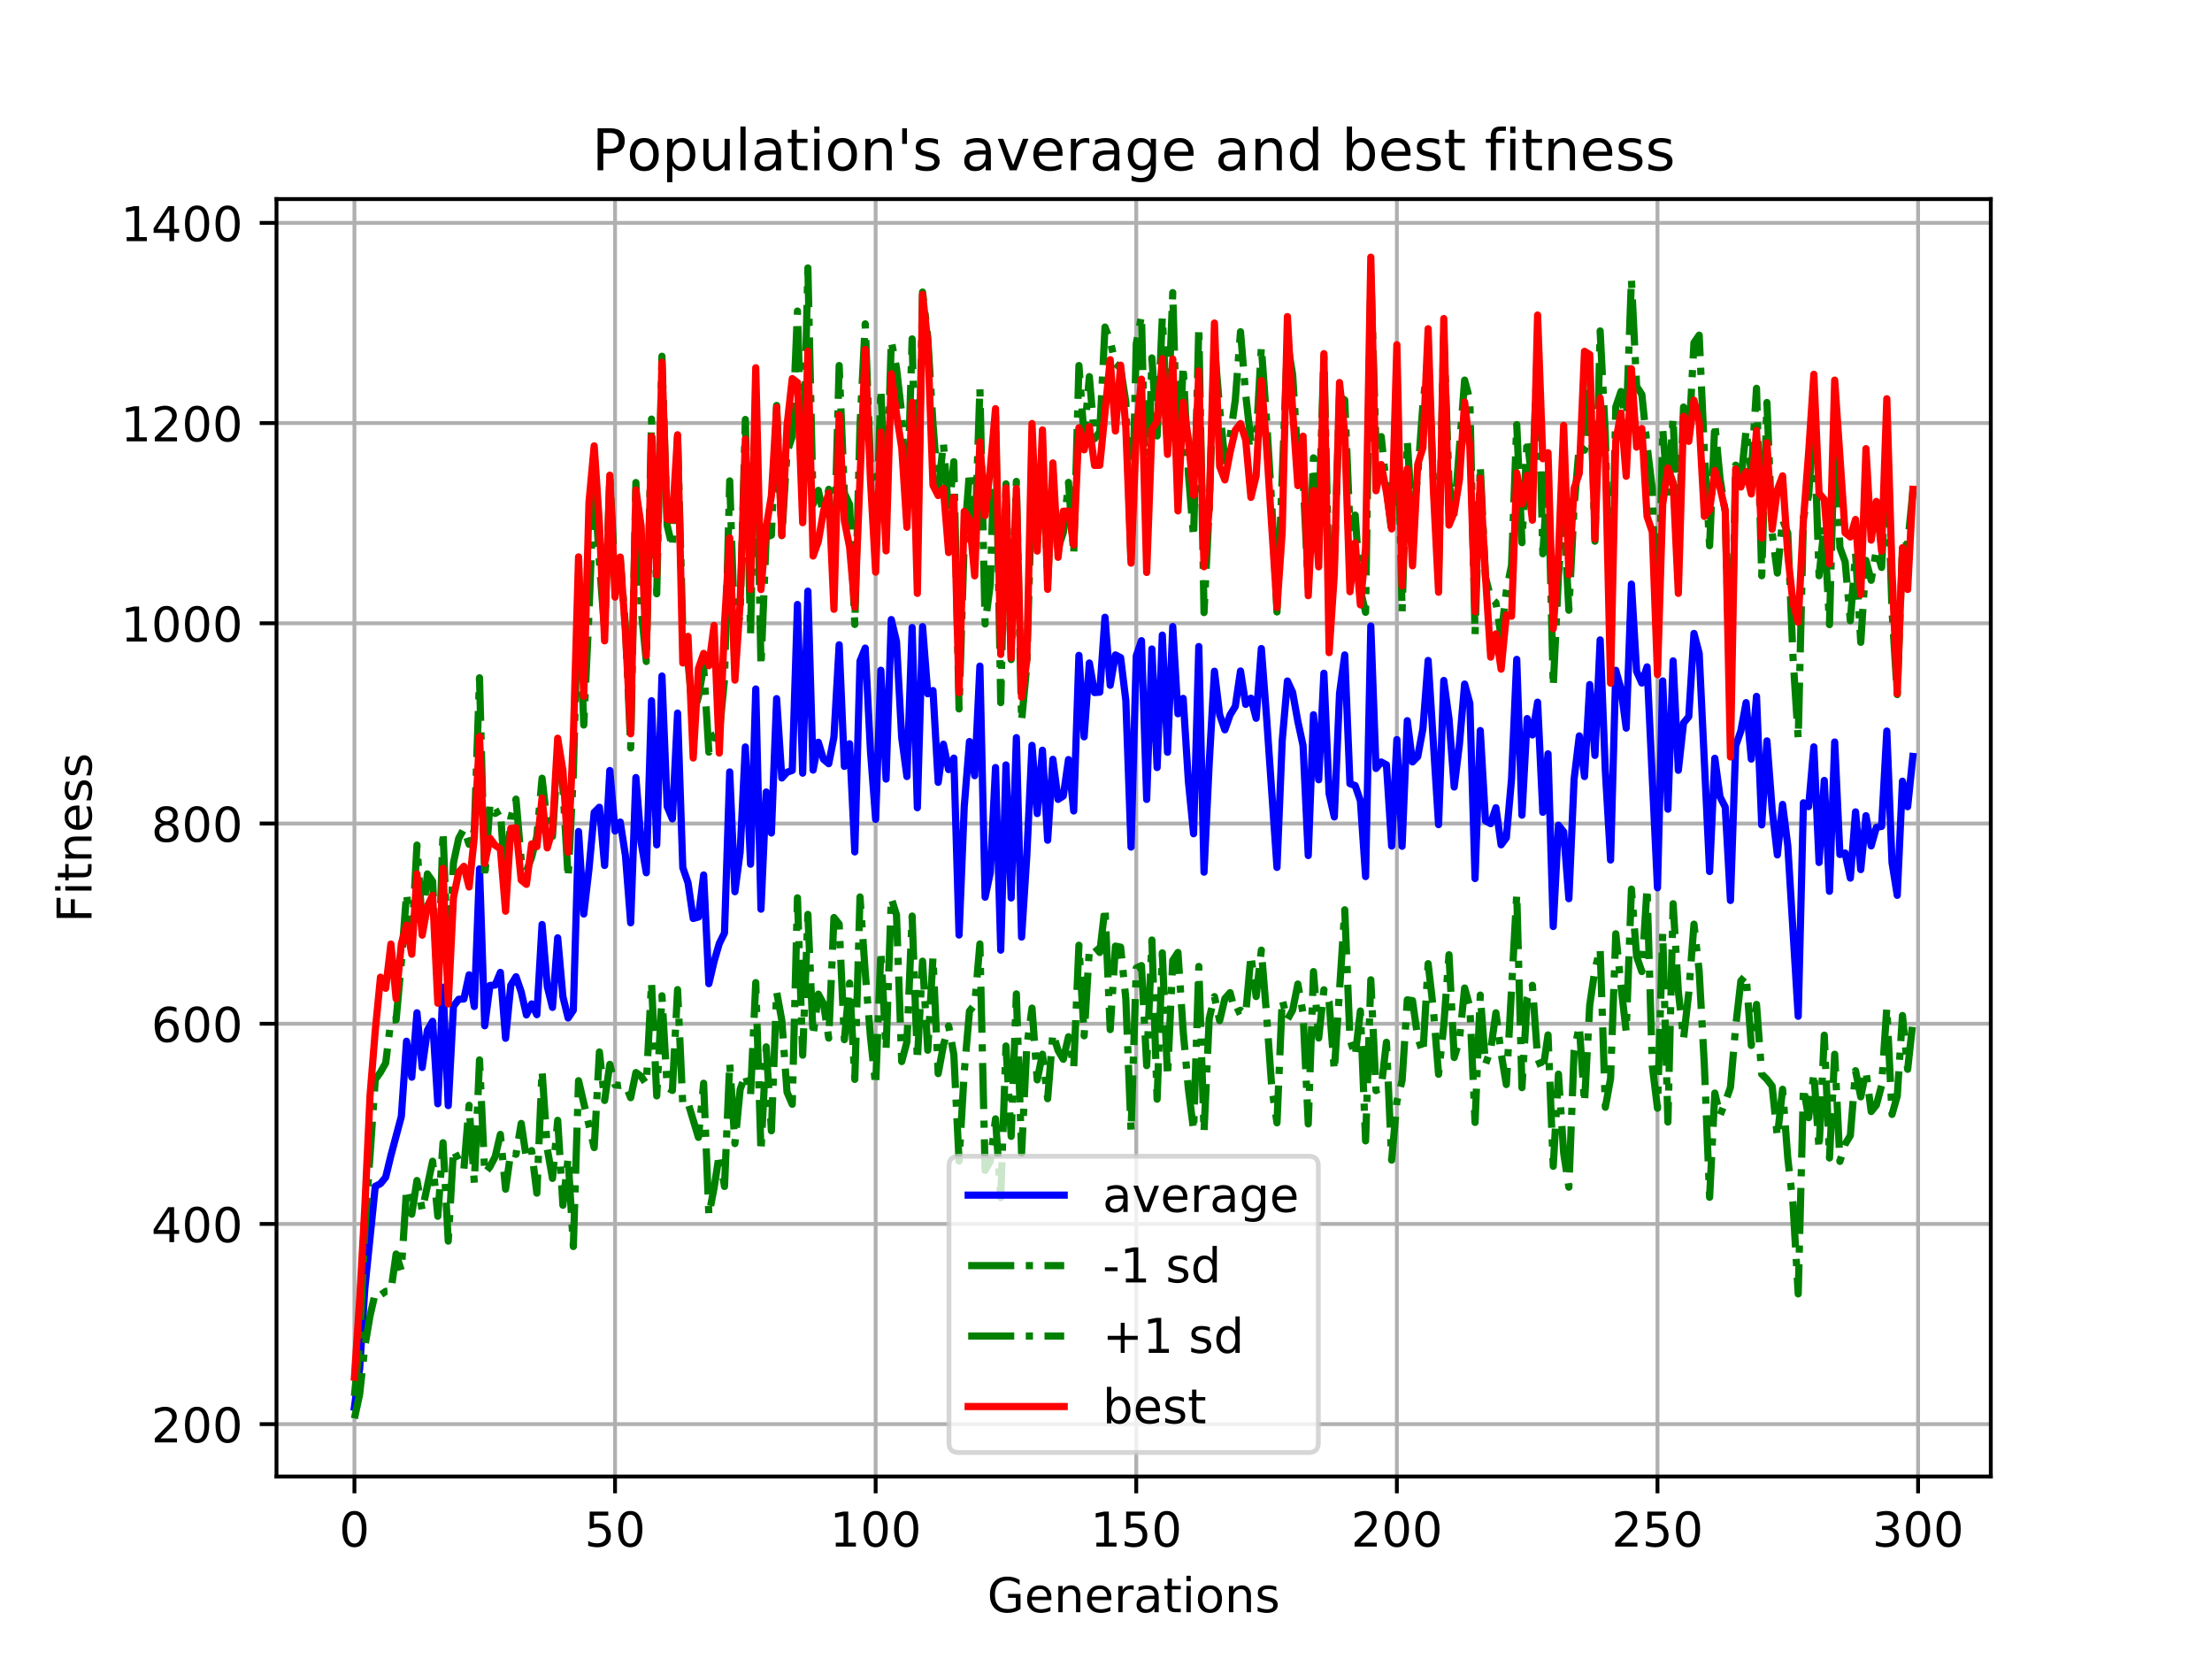 <?xml version="1.0" encoding="utf-8" standalone="no"?>
<!DOCTYPE svg PUBLIC "-//W3C//DTD SVG 1.1//EN"
  "http://www.w3.org/Graphics/SVG/1.1/DTD/svg11.dtd">
<!-- Created with matplotlib (https://matplotlib.org/) -->
<svg height="345.6pt" version="1.1" viewBox="0 0 460.8 345.6" width="460.8pt" xmlns="http://www.w3.org/2000/svg" xmlns:xlink="http://www.w3.org/1999/xlink">
 <defs>
  <style type="text/css">
*{stroke-linecap:butt;stroke-linejoin:round;}
  </style>
 </defs>
 <g id="figure_1">
  <g id="patch_1">
   <path d="M 0 345.6 
L 460.8 345.6 
L 460.8 0 
L 0 0 
z
" style="fill:#ffffff;"/>
  </g>
  <g id="axes_1">
   <g id="patch_2">
    <path d="M 57.6 307.584 
L 414.72 307.584 
L 414.72 41.472 
L 57.6 41.472 
z
" style="fill:#ffffff;"/>
   </g>
   <g id="matplotlib.axis_1">
    <g id="xtick_1">
     <g id="line2d_1">
      <path clip-path="url(#p3cf89525f3)" d="M 73.833 307.584 
L 73.833 41.472 
" style="fill:none;stroke:#b0b0b0;stroke-linecap:square;stroke-width:0.8;"/>
     </g>
     <g id="line2d_2">
      <defs>
       <path d="M 0 0 
L 0 3.5 
" id="meda843ea2b" style="stroke:#000000;stroke-width:0.8;"/>
      </defs>
      <g>
       <use style="stroke:#000000;stroke-width:0.8;" x="73.833" xlink:href="#meda843ea2b" y="307.584"/>
      </g>
     </g>
     <g id="text_1">
      <!-- 0 -->
      <defs>
       <path d="M 31.781 66.406 
Q 24.172 66.406 20.328 58.906 
Q 16.5 51.422 16.5 36.375 
Q 16.5 21.391 20.328 13.891 
Q 24.172 6.391 31.781 6.391 
Q 39.453 6.391 43.281 13.891 
Q 47.125 21.391 47.125 36.375 
Q 47.125 51.422 43.281 58.906 
Q 39.453 66.406 31.781 66.406 
z
M 31.781 74.219 
Q 44.047 74.219 50.516 64.516 
Q 56.984 54.828 56.984 36.375 
Q 56.984 17.969 50.516 8.266 
Q 44.047 -1.422 31.781 -1.422 
Q 19.531 -1.422 13.062 8.266 
Q 6.594 17.969 6.594 36.375 
Q 6.594 54.828 13.062 64.516 
Q 19.531 74.219 31.781 74.219 
z
" id="DejaVuSans-48"/>
      </defs>
      <g transform="translate(70.651 322.182)scale(0.1 -0.1)">
       <use xlink:href="#DejaVuSans-48"/>
      </g>
     </g>
    </g>
    <g id="xtick_2">
     <g id="line2d_3">
      <path clip-path="url(#p3cf89525f3)" d="M 128.123 307.584 
L 128.123 41.472 
" style="fill:none;stroke:#b0b0b0;stroke-linecap:square;stroke-width:0.8;"/>
     </g>
     <g id="line2d_4">
      <g>
       <use style="stroke:#000000;stroke-width:0.8;" x="128.123" xlink:href="#meda843ea2b" y="307.584"/>
      </g>
     </g>
     <g id="text_2">
      <!-- 50 -->
      <defs>
       <path d="M 10.797 72.906 
L 49.516 72.906 
L 49.516 64.594 
L 19.828 64.594 
L 19.828 46.734 
Q 21.969 47.469 24.109 47.828 
Q 26.266 48.188 28.422 48.188 
Q 40.625 48.188 47.75 41.5 
Q 54.891 34.812 54.891 23.391 
Q 54.891 11.625 47.562 5.094 
Q 40.234 -1.422 26.906 -1.422 
Q 22.312 -1.422 17.547 -0.641 
Q 12.797 0.141 7.719 1.703 
L 7.719 11.625 
Q 12.109 9.234 16.797 8.062 
Q 21.484 6.891 26.703 6.891 
Q 35.156 6.891 40.078 11.328 
Q 45.016 15.766 45.016 23.391 
Q 45.016 31 40.078 35.438 
Q 35.156 39.891 26.703 39.891 
Q 22.75 39.891 18.812 39.016 
Q 14.891 38.141 10.797 36.281 
z
" id="DejaVuSans-53"/>
      </defs>
      <g transform="translate(121.76 322.182)scale(0.1 -0.1)">
       <use xlink:href="#DejaVuSans-53"/>
       <use x="63.623" xlink:href="#DejaVuSans-48"/>
      </g>
     </g>
    </g>
    <g id="xtick_3">
     <g id="line2d_5">
      <path clip-path="url(#p3cf89525f3)" d="M 182.413 307.584 
L 182.413 41.472 
" style="fill:none;stroke:#b0b0b0;stroke-linecap:square;stroke-width:0.8;"/>
     </g>
     <g id="line2d_6">
      <g>
       <use style="stroke:#000000;stroke-width:0.8;" x="182.413" xlink:href="#meda843ea2b" y="307.584"/>
      </g>
     </g>
     <g id="text_3">
      <!-- 100 -->
      <defs>
       <path d="M 12.406 8.297 
L 28.516 8.297 
L 28.516 63.922 
L 10.984 60.406 
L 10.984 69.391 
L 28.422 72.906 
L 38.281 72.906 
L 38.281 8.297 
L 54.391 8.297 
L 54.391 0 
L 12.406 0 
z
" id="DejaVuSans-49"/>
      </defs>
      <g transform="translate(172.869 322.182)scale(0.1 -0.1)">
       <use xlink:href="#DejaVuSans-49"/>
       <use x="63.623" xlink:href="#DejaVuSans-48"/>
       <use x="127.246" xlink:href="#DejaVuSans-48"/>
      </g>
     </g>
    </g>
    <g id="xtick_4">
     <g id="line2d_7">
      <path clip-path="url(#p3cf89525f3)" d="M 236.703 307.584 
L 236.703 41.472 
" style="fill:none;stroke:#b0b0b0;stroke-linecap:square;stroke-width:0.8;"/>
     </g>
     <g id="line2d_8">
      <g>
       <use style="stroke:#000000;stroke-width:0.8;" x="236.703" xlink:href="#meda843ea2b" y="307.584"/>
      </g>
     </g>
     <g id="text_4">
      <!-- 150 -->
      <g transform="translate(227.159 322.182)scale(0.1 -0.1)">
       <use xlink:href="#DejaVuSans-49"/>
       <use x="63.623" xlink:href="#DejaVuSans-53"/>
       <use x="127.246" xlink:href="#DejaVuSans-48"/>
      </g>
     </g>
    </g>
    <g id="xtick_5">
     <g id="line2d_9">
      <path clip-path="url(#p3cf89525f3)" d="M 290.993 307.584 
L 290.993 41.472 
" style="fill:none;stroke:#b0b0b0;stroke-linecap:square;stroke-width:0.8;"/>
     </g>
     <g id="line2d_10">
      <g>
       <use style="stroke:#000000;stroke-width:0.8;" x="290.993" xlink:href="#meda843ea2b" y="307.584"/>
      </g>
     </g>
     <g id="text_5">
      <!-- 200 -->
      <defs>
       <path d="M 19.188 8.297 
L 53.609 8.297 
L 53.609 0 
L 7.328 0 
L 7.328 8.297 
Q 12.938 14.109 22.625 23.891 
Q 32.328 33.688 34.812 36.531 
Q 39.547 41.844 41.422 45.531 
Q 43.312 49.219 43.312 52.781 
Q 43.312 58.594 39.234 62.25 
Q 35.156 65.922 28.609 65.922 
Q 23.969 65.922 18.812 64.312 
Q 13.672 62.703 7.812 59.422 
L 7.812 69.391 
Q 13.766 71.781 18.938 73 
Q 24.125 74.219 28.422 74.219 
Q 39.75 74.219 46.484 68.547 
Q 53.219 62.891 53.219 53.422 
Q 53.219 48.922 51.531 44.891 
Q 49.859 40.875 45.406 35.406 
Q 44.188 33.984 37.641 27.219 
Q 31.109 20.453 19.188 8.297 
z
" id="DejaVuSans-50"/>
      </defs>
      <g transform="translate(281.449 322.182)scale(0.1 -0.1)">
       <use xlink:href="#DejaVuSans-50"/>
       <use x="63.623" xlink:href="#DejaVuSans-48"/>
       <use x="127.246" xlink:href="#DejaVuSans-48"/>
      </g>
     </g>
    </g>
    <g id="xtick_6">
     <g id="line2d_11">
      <path clip-path="url(#p3cf89525f3)" d="M 345.283 307.584 
L 345.283 41.472 
" style="fill:none;stroke:#b0b0b0;stroke-linecap:square;stroke-width:0.8;"/>
     </g>
     <g id="line2d_12">
      <g>
       <use style="stroke:#000000;stroke-width:0.8;" x="345.283" xlink:href="#meda843ea2b" y="307.584"/>
      </g>
     </g>
     <g id="text_6">
      <!-- 250 -->
      <g transform="translate(335.739 322.182)scale(0.1 -0.1)">
       <use xlink:href="#DejaVuSans-50"/>
       <use x="63.623" xlink:href="#DejaVuSans-53"/>
       <use x="127.246" xlink:href="#DejaVuSans-48"/>
      </g>
     </g>
    </g>
    <g id="xtick_7">
     <g id="line2d_13">
      <path clip-path="url(#p3cf89525f3)" d="M 399.573 307.584 
L 399.573 41.472 
" style="fill:none;stroke:#b0b0b0;stroke-linecap:square;stroke-width:0.8;"/>
     </g>
     <g id="line2d_14">
      <g>
       <use style="stroke:#000000;stroke-width:0.8;" x="399.573" xlink:href="#meda843ea2b" y="307.584"/>
      </g>
     </g>
     <g id="text_7">
      <!-- 300 -->
      <defs>
       <path d="M 40.578 39.312 
Q 47.656 37.797 51.625 33 
Q 55.609 28.219 55.609 21.188 
Q 55.609 10.406 48.188 4.484 
Q 40.766 -1.422 27.094 -1.422 
Q 22.516 -1.422 17.656 -0.516 
Q 12.797 0.391 7.625 2.203 
L 7.625 11.719 
Q 11.719 9.328 16.594 8.109 
Q 21.484 6.891 26.812 6.891 
Q 36.078 6.891 40.938 10.547 
Q 45.797 14.203 45.797 21.188 
Q 45.797 27.641 41.281 31.266 
Q 36.766 34.906 28.719 34.906 
L 20.219 34.906 
L 20.219 43.016 
L 29.109 43.016 
Q 36.375 43.016 40.234 45.922 
Q 44.094 48.828 44.094 54.297 
Q 44.094 59.906 40.109 62.906 
Q 36.141 65.922 28.719 65.922 
Q 24.656 65.922 20.016 65.031 
Q 15.375 64.156 9.812 62.312 
L 9.812 71.094 
Q 15.438 72.656 20.344 73.438 
Q 25.25 74.219 29.594 74.219 
Q 40.828 74.219 47.359 69.109 
Q 53.906 64.016 53.906 55.328 
Q 53.906 49.266 50.438 45.094 
Q 46.969 40.922 40.578 39.312 
z
" id="DejaVuSans-51"/>
      </defs>
      <g transform="translate(390.029 322.182)scale(0.1 -0.1)">
       <use xlink:href="#DejaVuSans-51"/>
       <use x="63.623" xlink:href="#DejaVuSans-48"/>
       <use x="127.246" xlink:href="#DejaVuSans-48"/>
      </g>
     </g>
    </g>
    <g id="text_8">
     <!-- Generations -->
     <defs>
      <path d="M 59.516 10.406 
L 59.516 29.984 
L 43.406 29.984 
L 43.406 38.094 
L 69.281 38.094 
L 69.281 6.781 
Q 63.578 2.734 56.688 0.656 
Q 49.812 -1.422 42 -1.422 
Q 24.906 -1.422 15.25 8.562 
Q 5.609 18.562 5.609 36.375 
Q 5.609 54.25 15.25 64.234 
Q 24.906 74.219 42 74.219 
Q 49.125 74.219 55.547 72.453 
Q 61.969 70.703 67.391 67.281 
L 67.391 56.781 
Q 61.922 61.422 55.766 63.766 
Q 49.609 66.109 42.828 66.109 
Q 29.438 66.109 22.719 58.641 
Q 16.016 51.172 16.016 36.375 
Q 16.016 21.625 22.719 14.156 
Q 29.438 6.688 42.828 6.688 
Q 48.047 6.688 52.141 7.594 
Q 56.25 8.5 59.516 10.406 
z
" id="DejaVuSans-71"/>
      <path d="M 56.203 29.594 
L 56.203 25.203 
L 14.891 25.203 
Q 15.484 15.922 20.484 11.062 
Q 25.484 6.203 34.422 6.203 
Q 39.594 6.203 44.453 7.469 
Q 49.312 8.734 54.109 11.281 
L 54.109 2.781 
Q 49.266 0.734 44.188 -0.344 
Q 39.109 -1.422 33.891 -1.422 
Q 20.797 -1.422 13.156 6.188 
Q 5.516 13.812 5.516 26.812 
Q 5.516 40.234 12.766 48.109 
Q 20.016 56 32.328 56 
Q 43.359 56 49.781 48.891 
Q 56.203 41.797 56.203 29.594 
z
M 47.219 32.234 
Q 47.125 39.594 43.094 43.984 
Q 39.062 48.391 32.422 48.391 
Q 24.906 48.391 20.391 44.141 
Q 15.875 39.891 15.188 32.172 
z
" id="DejaVuSans-101"/>
      <path d="M 54.891 33.016 
L 54.891 0 
L 45.906 0 
L 45.906 32.719 
Q 45.906 40.484 42.875 44.328 
Q 39.844 48.188 33.797 48.188 
Q 26.516 48.188 22.312 43.547 
Q 18.109 38.922 18.109 30.906 
L 18.109 0 
L 9.078 0 
L 9.078 54.688 
L 18.109 54.688 
L 18.109 46.188 
Q 21.344 51.125 25.703 53.562 
Q 30.078 56 35.797 56 
Q 45.219 56 50.047 50.172 
Q 54.891 44.344 54.891 33.016 
z
" id="DejaVuSans-110"/>
      <path d="M 41.109 46.297 
Q 39.594 47.172 37.812 47.578 
Q 36.031 48 33.891 48 
Q 26.266 48 22.188 43.047 
Q 18.109 38.094 18.109 28.812 
L 18.109 0 
L 9.078 0 
L 9.078 54.688 
L 18.109 54.688 
L 18.109 46.188 
Q 20.953 51.172 25.484 53.578 
Q 30.031 56 36.531 56 
Q 37.453 56 38.578 55.875 
Q 39.703 55.766 41.062 55.516 
z
" id="DejaVuSans-114"/>
      <path d="M 34.281 27.484 
Q 23.391 27.484 19.188 25 
Q 14.984 22.516 14.984 16.5 
Q 14.984 11.719 18.141 8.906 
Q 21.297 6.109 26.703 6.109 
Q 34.188 6.109 38.703 11.406 
Q 43.219 16.703 43.219 25.484 
L 43.219 27.484 
z
M 52.203 31.203 
L 52.203 0 
L 43.219 0 
L 43.219 8.297 
Q 40.141 3.328 35.547 0.953 
Q 30.953 -1.422 24.312 -1.422 
Q 15.922 -1.422 10.953 3.297 
Q 6 8.016 6 15.922 
Q 6 25.141 12.172 29.828 
Q 18.359 34.516 30.609 34.516 
L 43.219 34.516 
L 43.219 35.406 
Q 43.219 41.609 39.141 45 
Q 35.062 48.391 27.688 48.391 
Q 23 48.391 18.547 47.266 
Q 14.109 46.141 10.016 43.891 
L 10.016 52.203 
Q 14.938 54.109 19.578 55.047 
Q 24.219 56 28.609 56 
Q 40.484 56 46.344 49.844 
Q 52.203 43.703 52.203 31.203 
z
" id="DejaVuSans-97"/>
      <path d="M 18.312 70.219 
L 18.312 54.688 
L 36.812 54.688 
L 36.812 47.703 
L 18.312 47.703 
L 18.312 18.016 
Q 18.312 11.328 20.141 9.422 
Q 21.969 7.516 27.594 7.516 
L 36.812 7.516 
L 36.812 0 
L 27.594 0 
Q 17.188 0 13.234 3.875 
Q 9.281 7.766 9.281 18.016 
L 9.281 47.703 
L 2.688 47.703 
L 2.688 54.688 
L 9.281 54.688 
L 9.281 70.219 
z
" id="DejaVuSans-116"/>
      <path d="M 9.422 54.688 
L 18.406 54.688 
L 18.406 0 
L 9.422 0 
z
M 9.422 75.984 
L 18.406 75.984 
L 18.406 64.594 
L 9.422 64.594 
z
" id="DejaVuSans-105"/>
      <path d="M 30.609 48.391 
Q 23.391 48.391 19.188 42.75 
Q 14.984 37.109 14.984 27.297 
Q 14.984 17.484 19.156 11.844 
Q 23.344 6.203 30.609 6.203 
Q 37.797 6.203 41.984 11.859 
Q 46.188 17.531 46.188 27.297 
Q 46.188 37.016 41.984 42.703 
Q 37.797 48.391 30.609 48.391 
z
M 30.609 56 
Q 42.328 56 49.016 48.375 
Q 55.719 40.766 55.719 27.297 
Q 55.719 13.875 49.016 6.219 
Q 42.328 -1.422 30.609 -1.422 
Q 18.844 -1.422 12.172 6.219 
Q 5.516 13.875 5.516 27.297 
Q 5.516 40.766 12.172 48.375 
Q 18.844 56 30.609 56 
z
" id="DejaVuSans-111"/>
      <path d="M 44.281 53.078 
L 44.281 44.578 
Q 40.484 46.531 36.375 47.5 
Q 32.281 48.484 27.875 48.484 
Q 21.188 48.484 17.844 46.438 
Q 14.5 44.391 14.5 40.281 
Q 14.5 37.156 16.891 35.375 
Q 19.281 33.594 26.516 31.984 
L 29.594 31.297 
Q 39.156 29.25 43.188 25.516 
Q 47.219 21.781 47.219 15.094 
Q 47.219 7.469 41.188 3.016 
Q 35.156 -1.422 24.609 -1.422 
Q 20.219 -1.422 15.453 -0.562 
Q 10.688 0.297 5.422 2 
L 5.422 11.281 
Q 10.406 8.688 15.234 7.391 
Q 20.062 6.109 24.812 6.109 
Q 31.156 6.109 34.562 8.281 
Q 37.984 10.453 37.984 14.406 
Q 37.984 18.062 35.516 20.016 
Q 33.062 21.969 24.703 23.781 
L 21.578 24.516 
Q 13.234 26.266 9.516 29.906 
Q 5.812 33.547 5.812 39.891 
Q 5.812 47.609 11.281 51.797 
Q 16.75 56 26.812 56 
Q 31.781 56 36.172 55.266 
Q 40.578 54.547 44.281 53.078 
z
" id="DejaVuSans-115"/>
     </defs>
     <g transform="translate(205.662 335.861)scale(0.1 -0.1)">
      <use xlink:href="#DejaVuSans-71"/>
      <use x="77.49" xlink:href="#DejaVuSans-101"/>
      <use x="139.014" xlink:href="#DejaVuSans-110"/>
      <use x="202.393" xlink:href="#DejaVuSans-101"/>
      <use x="263.916" xlink:href="#DejaVuSans-114"/>
      <use x="305.029" xlink:href="#DejaVuSans-97"/>
      <use x="366.309" xlink:href="#DejaVuSans-116"/>
      <use x="405.518" xlink:href="#DejaVuSans-105"/>
      <use x="433.301" xlink:href="#DejaVuSans-111"/>
      <use x="494.482" xlink:href="#DejaVuSans-110"/>
      <use x="557.861" xlink:href="#DejaVuSans-115"/>
     </g>
    </g>
   </g>
   <g id="matplotlib.axis_2">
    <g id="ytick_1">
     <g id="line2d_15">
      <path clip-path="url(#p3cf89525f3)" d="M 57.6 296.675 
L 414.72 296.675 
" style="fill:none;stroke:#b0b0b0;stroke-linecap:square;stroke-width:0.8;"/>
     </g>
     <g id="line2d_16">
      <defs>
       <path d="M 0 0 
L -3.5 0 
" id="m674807b399" style="stroke:#000000;stroke-width:0.8;"/>
      </defs>
      <g>
       <use style="stroke:#000000;stroke-width:0.8;" x="57.6" xlink:href="#m674807b399" y="296.675"/>
      </g>
     </g>
     <g id="text_9">
      <!-- 200 -->
      <g transform="translate(31.512 300.474)scale(0.1 -0.1)">
       <use xlink:href="#DejaVuSans-50"/>
       <use x="63.623" xlink:href="#DejaVuSans-48"/>
       <use x="127.246" xlink:href="#DejaVuSans-48"/>
      </g>
     </g>
    </g>
    <g id="ytick_2">
     <g id="line2d_17">
      <path clip-path="url(#p3cf89525f3)" d="M 57.6 254.967 
L 414.72 254.967 
" style="fill:none;stroke:#b0b0b0;stroke-linecap:square;stroke-width:0.8;"/>
     </g>
     <g id="line2d_18">
      <g>
       <use style="stroke:#000000;stroke-width:0.8;" x="57.6" xlink:href="#m674807b399" y="254.967"/>
      </g>
     </g>
     <g id="text_10">
      <!-- 400 -->
      <defs>
       <path d="M 37.797 64.312 
L 12.891 25.391 
L 37.797 25.391 
z
M 35.203 72.906 
L 47.609 72.906 
L 47.609 25.391 
L 58.016 25.391 
L 58.016 17.188 
L 47.609 17.188 
L 47.609 0 
L 37.797 0 
L 37.797 17.188 
L 4.891 17.188 
L 4.891 26.703 
z
" id="DejaVuSans-52"/>
      </defs>
      <g transform="translate(31.512 258.766)scale(0.1 -0.1)">
       <use xlink:href="#DejaVuSans-52"/>
       <use x="63.623" xlink:href="#DejaVuSans-48"/>
       <use x="127.246" xlink:href="#DejaVuSans-48"/>
      </g>
     </g>
    </g>
    <g id="ytick_3">
     <g id="line2d_19">
      <path clip-path="url(#p3cf89525f3)" d="M 57.6 213.26 
L 414.72 213.26 
" style="fill:none;stroke:#b0b0b0;stroke-linecap:square;stroke-width:0.8;"/>
     </g>
     <g id="line2d_20">
      <g>
       <use style="stroke:#000000;stroke-width:0.8;" x="57.6" xlink:href="#m674807b399" y="213.26"/>
      </g>
     </g>
     <g id="text_11">
      <!-- 600 -->
      <defs>
       <path d="M 33.016 40.375 
Q 26.375 40.375 22.484 35.828 
Q 18.609 31.297 18.609 23.391 
Q 18.609 15.531 22.484 10.953 
Q 26.375 6.391 33.016 6.391 
Q 39.656 6.391 43.531 10.953 
Q 47.406 15.531 47.406 23.391 
Q 47.406 31.297 43.531 35.828 
Q 39.656 40.375 33.016 40.375 
z
M 52.594 71.297 
L 52.594 62.312 
Q 48.875 64.062 45.094 64.984 
Q 41.312 65.922 37.594 65.922 
Q 27.828 65.922 22.672 59.328 
Q 17.531 52.734 16.797 39.406 
Q 19.672 43.656 24.016 45.922 
Q 28.375 48.188 33.594 48.188 
Q 44.578 48.188 50.953 41.516 
Q 57.328 34.859 57.328 23.391 
Q 57.328 12.156 50.688 5.359 
Q 44.047 -1.422 33.016 -1.422 
Q 20.359 -1.422 13.672 8.266 
Q 6.984 17.969 6.984 36.375 
Q 6.984 53.656 15.188 63.938 
Q 23.391 74.219 37.203 74.219 
Q 40.922 74.219 44.703 73.484 
Q 48.484 72.75 52.594 71.297 
z
" id="DejaVuSans-54"/>
      </defs>
      <g transform="translate(31.512 217.059)scale(0.1 -0.1)">
       <use xlink:href="#DejaVuSans-54"/>
       <use x="63.623" xlink:href="#DejaVuSans-48"/>
       <use x="127.246" xlink:href="#DejaVuSans-48"/>
      </g>
     </g>
    </g>
    <g id="ytick_4">
     <g id="line2d_21">
      <path clip-path="url(#p3cf89525f3)" d="M 57.6 171.552 
L 414.72 171.552 
" style="fill:none;stroke:#b0b0b0;stroke-linecap:square;stroke-width:0.8;"/>
     </g>
     <g id="line2d_22">
      <g>
       <use style="stroke:#000000;stroke-width:0.8;" x="57.6" xlink:href="#m674807b399" y="171.552"/>
      </g>
     </g>
     <g id="text_12">
      <!-- 800 -->
      <defs>
       <path d="M 31.781 34.625 
Q 24.75 34.625 20.719 30.859 
Q 16.703 27.094 16.703 20.516 
Q 16.703 13.922 20.719 10.156 
Q 24.75 6.391 31.781 6.391 
Q 38.812 6.391 42.859 10.172 
Q 46.922 13.969 46.922 20.516 
Q 46.922 27.094 42.891 30.859 
Q 38.875 34.625 31.781 34.625 
z
M 21.922 38.812 
Q 15.578 40.375 12.031 44.719 
Q 8.5 49.078 8.5 55.328 
Q 8.5 64.062 14.719 69.141 
Q 20.953 74.219 31.781 74.219 
Q 42.672 74.219 48.875 69.141 
Q 55.078 64.062 55.078 55.328 
Q 55.078 49.078 51.531 44.719 
Q 48 40.375 41.703 38.812 
Q 48.828 37.156 52.797 32.312 
Q 56.781 27.484 56.781 20.516 
Q 56.781 9.906 50.312 4.234 
Q 43.844 -1.422 31.781 -1.422 
Q 19.734 -1.422 13.25 4.234 
Q 6.781 9.906 6.781 20.516 
Q 6.781 27.484 10.781 32.312 
Q 14.797 37.156 21.922 38.812 
z
M 18.312 54.391 
Q 18.312 48.734 21.844 45.562 
Q 25.391 42.391 31.781 42.391 
Q 38.141 42.391 41.719 45.562 
Q 45.312 48.734 45.312 54.391 
Q 45.312 60.062 41.719 63.234 
Q 38.141 66.406 31.781 66.406 
Q 25.391 66.406 21.844 63.234 
Q 18.312 60.062 18.312 54.391 
z
" id="DejaVuSans-56"/>
      </defs>
      <g transform="translate(31.512 175.351)scale(0.1 -0.1)">
       <use xlink:href="#DejaVuSans-56"/>
       <use x="63.623" xlink:href="#DejaVuSans-48"/>
       <use x="127.246" xlink:href="#DejaVuSans-48"/>
      </g>
     </g>
    </g>
    <g id="ytick_5">
     <g id="line2d_23">
      <path clip-path="url(#p3cf89525f3)" d="M 57.6 129.845 
L 414.72 129.845 
" style="fill:none;stroke:#b0b0b0;stroke-linecap:square;stroke-width:0.8;"/>
     </g>
     <g id="line2d_24">
      <g>
       <use style="stroke:#000000;stroke-width:0.8;" x="57.6" xlink:href="#m674807b399" y="129.845"/>
      </g>
     </g>
     <g id="text_13">
      <!-- 1000 -->
      <g transform="translate(25.15 133.644)scale(0.1 -0.1)">
       <use xlink:href="#DejaVuSans-49"/>
       <use x="63.623" xlink:href="#DejaVuSans-48"/>
       <use x="127.246" xlink:href="#DejaVuSans-48"/>
       <use x="190.869" xlink:href="#DejaVuSans-48"/>
      </g>
     </g>
    </g>
    <g id="ytick_6">
     <g id="line2d_25">
      <path clip-path="url(#p3cf89525f3)" d="M 57.6 88.137 
L 414.72 88.137 
" style="fill:none;stroke:#b0b0b0;stroke-linecap:square;stroke-width:0.8;"/>
     </g>
     <g id="line2d_26">
      <g>
       <use style="stroke:#000000;stroke-width:0.8;" x="57.6" xlink:href="#m674807b399" y="88.137"/>
      </g>
     </g>
     <g id="text_14">
      <!-- 1200 -->
      <g transform="translate(25.15 91.936)scale(0.1 -0.1)">
       <use xlink:href="#DejaVuSans-49"/>
       <use x="63.623" xlink:href="#DejaVuSans-50"/>
       <use x="127.246" xlink:href="#DejaVuSans-48"/>
       <use x="190.869" xlink:href="#DejaVuSans-48"/>
      </g>
     </g>
    </g>
    <g id="ytick_7">
     <g id="line2d_27">
      <path clip-path="url(#p3cf89525f3)" d="M 57.6 46.43 
L 414.72 46.43 
" style="fill:none;stroke:#b0b0b0;stroke-linecap:square;stroke-width:0.8;"/>
     </g>
     <g id="line2d_28">
      <g>
       <use style="stroke:#000000;stroke-width:0.8;" x="57.6" xlink:href="#m674807b399" y="46.43"/>
      </g>
     </g>
     <g id="text_15">
      <!-- 1400 -->
      <g transform="translate(25.15 50.229)scale(0.1 -0.1)">
       <use xlink:href="#DejaVuSans-49"/>
       <use x="63.623" xlink:href="#DejaVuSans-52"/>
       <use x="127.246" xlink:href="#DejaVuSans-48"/>
       <use x="190.869" xlink:href="#DejaVuSans-48"/>
      </g>
     </g>
    </g>
    <g id="text_16">
     <!-- Fitness -->
     <defs>
      <path d="M 9.812 72.906 
L 51.703 72.906 
L 51.703 64.594 
L 19.672 64.594 
L 19.672 43.109 
L 48.578 43.109 
L 48.578 34.812 
L 19.672 34.812 
L 19.672 0 
L 9.812 0 
z
" id="DejaVuSans-70"/>
     </defs>
     <g transform="translate(19.07 192.202)rotate(-90)scale(0.1 -0.1)">
      <use xlink:href="#DejaVuSans-70"/>
      <use x="57.41" xlink:href="#DejaVuSans-105"/>
      <use x="85.193" xlink:href="#DejaVuSans-116"/>
      <use x="124.402" xlink:href="#DejaVuSans-110"/>
      <use x="187.781" xlink:href="#DejaVuSans-101"/>
      <use x="249.305" xlink:href="#DejaVuSans-115"/>
      <use x="301.404" xlink:href="#DejaVuSans-115"/>
     </g>
    </g>
   </g>
   <g id="line2d_29">
    <path clip-path="url(#p3cf89525f3)" d="M 73.833 293.148 
L 74.919 285.151 
L 76.004 268.382 
L 78.176 247.122 
L 79.262 246.574 
L 80.348 245.228 
L 81.433 240.721 
L 83.605 232.58 
L 84.691 216.907 
L 85.777 224.402 
L 86.862 210.981 
L 87.948 222.375 
L 89.034 214.635 
L 90.12 212.754 
L 91.206 229.94 
L 92.291 205.643 
L 93.377 230.315 
L 94.463 209.625 
L 95.549 208.169 
L 96.635 208.106 
L 97.72 203.07 
L 98.806 209.674 
L 99.892 181.001 
L 100.978 213.689 
L 102.064 205.288 
L 103.149 205.211 
L 104.235 202.568 
L 105.321 216.294 
L 106.407 205.24 
L 107.493 203.467 
L 108.578 206.638 
L 109.664 211.426 
L 110.75 209.133 
L 111.836 211.38 
L 112.922 192.587 
L 114.007 205.484 
L 115.093 209.864 
L 116.179 195.367 
L 117.265 207.636 
L 118.351 212.066 
L 119.436 210.45 
L 120.522 173.218 
L 121.608 190.412 
L 122.694 181.055 
L 123.78 169.243 
L 124.865 168.164 
L 125.951 180.292 
L 127.037 160.512 
L 128.123 173.113 
L 129.209 171.251 
L 130.294 178.251 
L 131.38 192.243 
L 132.466 161.974 
L 133.552 175.486 
L 134.638 181.811 
L 135.723 145.982 
L 136.809 175.999 
L 137.895 140.826 
L 138.981 167.995 
L 140.067 170.593 
L 141.152 148.549 
L 142.238 180.726 
L 143.324 183.883 
L 144.41 191.336 
L 145.496 191.038 
L 146.581 182.27 
L 147.667 204.919 
L 148.753 200.305 
L 149.839 196.551 
L 150.925 194.358 
L 152.01 160.808 
L 153.096 185.761 
L 154.182 177.502 
L 155.268 155.602 
L 156.354 180.029 
L 157.439 143.525 
L 158.525 189.399 
L 159.611 164.985 
L 160.697 173.529 
L 161.783 145.536 
L 162.868 162.075 
L 163.954 160.871 
L 165.04 160.486 
L 166.126 125.92 
L 167.212 161.064 
L 168.297 123.148 
L 169.383 160.429 
L 170.469 154.625 
L 171.555 158.181 
L 172.641 159.095 
L 173.726 153.539 
L 174.812 134.321 
L 175.898 159.652 
L 176.984 154.944 
L 178.07 177.467 
L 179.155 137.72 
L 180.241 135.011 
L 181.327 156.324 
L 182.413 170.697 
L 183.499 139.628 
L 184.584 162.298 
L 185.67 129.071 
L 186.756 133.612 
L 187.842 153.677 
L 188.928 161.762 
L 190.013 130.717 
L 191.099 168.271 
L 192.185 130.536 
L 193.271 144.528 
L 194.357 143.86 
L 195.442 162.982 
L 196.528 155.03 
L 197.614 160.318 
L 198.7 157.928 
L 199.786 194.782 
L 200.871 167.986 
L 201.957 154.475 
L 203.043 161.589 
L 204.129 138.759 
L 205.215 186.898 
L 206.3 181.795 
L 207.386 159.887 
L 208.472 197.933 
L 209.558 159.348 
L 210.644 187.064 
L 211.729 153.666 
L 212.815 195.211 
L 213.901 178.302 
L 214.987 155.27 
L 216.073 169.485 
L 217.158 156.29 
L 218.244 175.033 
L 219.33 158.185 
L 220.416 166.528 
L 221.502 165.812 
L 222.587 158.227 
L 223.673 168.936 
L 224.759 136.526 
L 225.845 153.494 
L 226.931 138.112 
L 228.016 144.276 
L 229.102 144.189 
L 230.188 128.589 
L 231.274 142.756 
L 232.36 136.434 
L 233.445 136.996 
L 234.531 145.915 
L 235.617 176.463 
L 236.703 136.624 
L 237.789 133.466 
L 238.875 166.533 
L 239.96 135.195 
L 241.046 159.899 
L 242.132 132.304 
L 243.218 156.715 
L 244.304 130.524 
L 245.389 148.691 
L 246.475 145.487 
L 247.561 162.727 
L 248.647 173.686 
L 249.733 134.682 
L 250.818 181.688 
L 251.904 158.97 
L 252.99 139.828 
L 254.076 148.889 
L 255.162 152.035 
L 256.247 148.931 
L 257.333 147.161 
L 258.419 139.782 
L 259.505 146.735 
L 260.591 145.452 
L 261.676 149.634 
L 262.762 135.104 
L 263.848 149.405 
L 266.02 180.696 
L 267.105 154.338 
L 268.191 141.863 
L 269.277 144.226 
L 270.363 150.271 
L 271.449 155.311 
L 272.534 178.224 
L 273.62 148.89 
L 274.706 162.44 
L 275.792 140.252 
L 276.878 165.355 
L 277.963 170.191 
L 279.049 144.467 
L 280.135 136.432 
L 281.221 163.256 
L 282.307 163.653 
L 283.392 166.789 
L 284.478 182.609 
L 285.564 130.413 
L 286.65 160.085 
L 287.736 158.738 
L 288.821 159.324 
L 289.907 176.25 
L 290.993 154.066 
L 292.079 176.294 
L 293.165 150.127 
L 294.25 158.726 
L 295.336 157.622 
L 296.422 151.793 
L 297.508 137.587 
L 299.679 171.788 
L 300.765 141.754 
L 301.851 149.705 
L 302.937 163.954 
L 304.023 155.034 
L 305.108 142.503 
L 306.194 146.517 
L 307.28 183.018 
L 308.366 152.187 
L 309.452 170.987 
L 310.537 171.581 
L 311.623 168.265 
L 312.709 175.993 
L 313.795 174.532 
L 314.881 162.28 
L 315.966 137.359 
L 317.052 169.816 
L 318.138 149.69 
L 319.224 153.098 
L 320.31 146.277 
L 321.395 169.215 
L 322.481 157.03 
L 323.567 193.012 
L 324.653 171.9 
L 325.739 173.286 
L 326.824 187.217 
L 327.91 162.34 
L 328.996 153.302 
L 330.082 161.765 
L 331.168 142.605 
L 332.253 157.367 
L 333.339 133.305 
L 334.425 160.669 
L 335.511 179.156 
L 336.597 139.638 
L 337.682 143.523 
L 338.768 151.684 
L 339.854 121.683 
L 340.94 139.874 
L 342.026 142.287 
L 343.111 138.92 
L 345.283 184.938 
L 346.369 141.846 
L 347.455 168.571 
L 348.54 137.673 
L 349.626 160.465 
L 350.712 150.608 
L 351.798 149.291 
L 352.884 131.955 
L 353.969 136.09 
L 356.141 181.55 
L 357.227 157.964 
L 358.313 166.009 
L 359.398 168.122 
L 360.484 187.584 
L 361.57 155.381 
L 362.656 152.243 
L 363.742 146.377 
L 364.827 158.133 
L 365.913 145.063 
L 366.999 171.852 
L 368.085 154.341 
L 369.171 168.66 
L 370.256 178.098 
L 371.342 167.576 
L 372.428 176.162 
L 374.6 211.714 
L 375.685 167.234 
L 376.771 168.031 
L 377.857 155.586 
L 378.943 179.668 
L 380.029 162.58 
L 381.114 185.677 
L 382.2 154.572 
L 383.286 178.005 
L 384.372 177.69 
L 385.458 182.924 
L 386.543 169.132 
L 387.629 181.153 
L 388.715 169.925 
L 389.801 176.22 
L 390.887 172.341 
L 391.972 172.158 
L 393.058 152.29 
L 394.144 179.711 
L 395.23 186.505 
L 396.316 162.736 
L 397.401 168.05 
L 398.487 157.583 
L 398.487 157.583 
" style="fill:none;stroke:#0000ff;stroke-linecap:square;stroke-width:1.5;"/>
   </g>
   <g id="line2d_30">
    <path clip-path="url(#p3cf89525f3)" d="M 73.833 295.488 
L 74.919 290.481 
L 76.004 280.484 
L 77.09 274.086 
L 78.176 269.351 
L 79.262 269.789 
L 80.348 269.015 
L 81.433 268.943 
L 82.519 261.239 
L 83.605 264.693 
L 84.691 247.688 
L 85.777 252.938 
L 86.862 245.921 
L 87.948 252.153 
L 90.12 241.903 
L 91.206 253.374 
L 92.291 238.049 
L 93.377 258.546 
L 94.463 239.503 
L 95.549 241.672 
L 96.635 243.544 
L 97.72 230.253 
L 98.806 246.397 
L 99.892 220.801 
L 100.978 244.449 
L 102.064 243.052 
L 103.149 240.971 
L 104.235 236.314 
L 105.321 247.731 
L 106.407 240.024 
L 107.493 240.466 
L 108.578 234.034 
L 109.664 241.364 
L 110.75 239.685 
L 111.836 248.559 
L 112.922 223.057 
L 114.007 239.313 
L 115.093 245.492 
L 116.179 233.383 
L 117.265 251.077 
L 118.351 241.248 
L 119.436 259.673 
L 120.522 225.128 
L 123.78 239.07 
L 124.865 219.141 
L 125.951 229.245 
L 127.037 221.722 
L 128.123 226 
L 129.209 226.119 
L 130.294 225.965 
L 131.38 228.671 
L 132.466 223.429 
L 133.552 224.216 
L 134.638 225.82 
L 135.723 204.655 
L 136.809 228.296 
L 137.895 207.438 
L 138.981 226.546 
L 140.067 227.164 
L 141.152 206.157 
L 142.238 230.155 
L 143.324 229.726 
L 145.496 236.945 
L 146.581 225.657 
L 147.667 253.145 
L 148.753 247.473 
L 149.839 240.453 
L 150.925 247.159 
L 152.01 221.438 
L 153.096 238.231 
L 154.182 226.979 
L 155.268 223.824 
L 156.354 228.099 
L 157.439 204.693 
L 158.525 239.97 
L 159.611 218.072 
L 160.697 235.568 
L 161.783 206.61 
L 162.868 212.569 
L 163.954 227.526 
L 165.04 230.041 
L 166.126 187.036 
L 167.212 219.813 
L 168.297 190.481 
L 169.383 215.806 
L 170.469 207.095 
L 171.555 209.112 
L 172.641 216.257 
L 173.726 191.142 
L 174.812 192.502 
L 175.898 216.586 
L 176.984 204.795 
L 178.07 224.853 
L 179.155 186.853 
L 180.241 202.551 
L 181.327 215.958 
L 182.413 226.143 
L 183.499 198.122 
L 184.584 218.593 
L 185.67 187.095 
L 186.756 190.587 
L 187.842 221.139 
L 188.928 217.044 
L 190.013 190.833 
L 191.099 220.943 
L 192.185 200.229 
L 193.271 218.787 
L 194.357 199.436 
L 195.442 223.653 
L 196.528 217.776 
L 197.614 213.717 
L 198.7 219.674 
L 199.786 241.879 
L 200.871 223.242 
L 201.957 210.641 
L 203.043 209.311 
L 204.129 196.642 
L 205.215 243.814 
L 206.3 241.878 
L 207.386 233.075 
L 208.472 249.489 
L 209.558 217.9 
L 210.644 236.725 
L 211.729 207.049 
L 212.815 240.202 
L 213.901 217.981 
L 214.987 210.006 
L 216.073 224.959 
L 217.158 219.613 
L 218.244 228.877 
L 219.33 215.304 
L 220.416 218.827 
L 221.502 220.67 
L 222.587 215.966 
L 223.673 222.395 
L 224.759 196.907 
L 225.845 215.777 
L 226.931 197.769 
L 228.016 197.142 
L 229.102 198.414 
L 230.188 189.048 
L 231.274 214.486 
L 232.36 197.097 
L 233.445 197.302 
L 234.531 208.077 
L 235.617 235.66 
L 236.703 201.664 
L 237.789 201.151 
L 238.875 221.99 
L 239.96 195.824 
L 241.046 228.982 
L 242.132 198.499 
L 243.218 224.282 
L 244.304 200.082 
L 245.389 198.411 
L 246.475 214.763 
L 247.561 226.826 
L 248.647 235.463 
L 249.733 201.322 
L 250.818 235.766 
L 251.904 212.176 
L 252.99 207.611 
L 254.076 212.619 
L 255.162 208.026 
L 256.247 206.785 
L 257.333 210.969 
L 258.419 210.458 
L 259.505 211.232 
L 260.591 198.996 
L 261.676 207.599 
L 262.762 197.933 
L 263.848 211.397 
L 264.934 226.592 
L 266.02 233.911 
L 267.105 208.284 
L 268.191 212.368 
L 269.277 210.447 
L 270.363 204.993 
L 271.449 211.093 
L 272.534 234.135 
L 273.62 202.4 
L 274.706 216.243 
L 275.792 206.19 
L 276.878 208.707 
L 277.963 223.05 
L 280.135 189.532 
L 281.221 216.479 
L 282.307 219.999 
L 283.392 210.607 
L 284.478 237.665 
L 285.564 204.109 
L 286.65 227.202 
L 287.736 226.523 
L 288.821 217.121 
L 289.907 241.679 
L 290.993 229.457 
L 292.079 225.119 
L 293.165 208.28 
L 294.25 208.449 
L 295.336 216.136 
L 296.422 219.355 
L 297.508 200.747 
L 298.594 210.27 
L 299.679 223.792 
L 300.765 213.604 
L 301.851 198.888 
L 302.937 220.302 
L 304.023 216.644 
L 305.108 205.82 
L 306.194 209.743 
L 307.28 233.818 
L 308.366 207.29 
L 309.452 221.737 
L 310.537 218.611 
L 311.623 210.986 
L 312.709 219.422 
L 313.795 225.925 
L 315.966 186.27 
L 317.052 226.58 
L 318.138 208.018 
L 319.224 205.259 
L 320.31 220.461 
L 321.395 223.073 
L 322.481 215.591 
L 323.567 242.961 
L 324.653 223.758 
L 325.739 240.181 
L 326.824 247.311 
L 327.91 219.045 
L 328.996 213.731 
L 330.082 229.754 
L 331.168 209.387 
L 332.253 201.984 
L 333.339 197.667 
L 334.425 230.664 
L 335.511 224.674 
L 336.597 194.519 
L 337.682 205.49 
L 338.768 214.893 
L 339.854 185.227 
L 340.94 199.254 
L 342.026 202.4 
L 343.111 185.003 
L 344.197 221.975 
L 345.283 230.866 
L 346.369 194.331 
L 347.455 233.745 
L 348.54 188.263 
L 349.626 206.472 
L 350.712 216.417 
L 351.798 206.777 
L 352.884 192.518 
L 353.969 202.362 
L 355.055 222.006 
L 356.141 249.416 
L 357.227 227.705 
L 358.313 232.367 
L 359.398 229.609 
L 360.484 226.513 
L 361.57 213.863 
L 362.656 204.334 
L 363.742 203.127 
L 364.827 217.786 
L 365.913 209.239 
L 366.999 223.767 
L 368.085 224.834 
L 369.171 226.265 
L 370.256 236.814 
L 371.342 226.915 
L 372.428 241.269 
L 373.514 250.791 
L 374.6 269.545 
L 375.685 226.573 
L 376.771 232.834 
L 377.857 223.507 
L 378.943 239.402 
L 380.029 215.649 
L 381.114 241.231 
L 382.2 219.618 
L 383.286 241.943 
L 384.372 238.361 
L 385.458 236.542 
L 386.543 223.047 
L 387.629 228.497 
L 388.715 223.105 
L 389.801 231.555 
L 390.887 230.195 
L 391.972 226.107 
L 393.058 209.926 
L 394.144 232.152 
L 395.23 228.321 
L 396.316 211.549 
L 397.401 222.755 
L 398.487 212.788 
L 398.487 212.788 
" style="fill:none;stroke:#008000;stroke-dasharray:9.6,2.4,1.5,2.4;stroke-dashoffset:0;stroke-width:1.5;"/>
   </g>
   <g id="line2d_31">
    <path clip-path="url(#p3cf89525f3)" d="M 73.833 290.809 
L 74.919 279.82 
L 76.004 256.28 
L 78.176 224.892 
L 79.262 223.359 
L 80.348 221.44 
L 81.433 212.499 
L 82.519 212.46 
L 83.605 200.468 
L 84.691 186.125 
L 85.777 195.865 
L 86.862 176.04 
L 87.948 192.596 
L 89.034 182.05 
L 90.12 183.605 
L 91.206 206.507 
L 92.291 173.237 
L 93.377 202.083 
L 94.463 179.747 
L 95.549 174.666 
L 96.635 172.669 
L 97.72 175.887 
L 98.806 172.95 
L 99.892 141.2 
L 100.978 182.929 
L 102.064 167.524 
L 103.149 169.45 
L 104.235 168.821 
L 105.321 184.857 
L 106.407 170.456 
L 107.493 166.467 
L 108.578 179.243 
L 109.664 181.488 
L 110.75 178.581 
L 111.836 174.2 
L 112.922 162.118 
L 114.007 171.655 
L 115.093 174.235 
L 116.179 157.351 
L 117.265 164.196 
L 118.351 182.883 
L 119.436 161.227 
L 120.522 121.307 
L 121.608 151.038 
L 122.694 127.71 
L 123.78 99.415 
L 124.865 117.187 
L 125.951 131.339 
L 127.037 99.301 
L 128.123 120.226 
L 129.209 116.382 
L 130.294 130.538 
L 131.38 155.815 
L 132.466 100.519 
L 133.552 126.756 
L 134.638 137.802 
L 135.723 87.309 
L 136.809 123.702 
L 137.895 74.213 
L 138.981 109.445 
L 140.067 114.021 
L 141.152 90.941 
L 142.238 131.298 
L 143.324 138.04 
L 144.41 149.157 
L 145.496 145.13 
L 146.581 138.882 
L 147.667 156.692 
L 148.753 153.137 
L 149.839 152.65 
L 150.925 141.557 
L 152.01 100.178 
L 153.096 133.292 
L 154.182 128.025 
L 155.268 87.381 
L 156.354 131.959 
L 157.439 82.357 
L 158.525 138.828 
L 159.611 111.897 
L 160.697 111.49 
L 161.783 84.461 
L 162.868 111.581 
L 163.954 94.216 
L 165.04 90.93 
L 166.126 64.803 
L 167.212 102.315 
L 168.297 55.815 
L 169.383 105.052 
L 170.469 102.156 
L 171.555 107.251 
L 172.641 101.934 
L 173.726 115.936 
L 174.812 76.139 
L 175.898 102.718 
L 176.984 105.093 
L 178.07 130.082 
L 179.155 88.586 
L 180.241 67.471 
L 181.327 96.689 
L 182.413 115.252 
L 183.499 81.134 
L 184.584 106.004 
L 185.67 71.047 
L 186.756 76.638 
L 187.842 86.214 
L 188.928 106.48 
L 190.013 70.601 
L 191.099 115.599 
L 192.185 60.843 
L 193.271 70.269 
L 194.357 88.284 
L 195.442 102.311 
L 196.528 92.283 
L 197.614 106.918 
L 198.7 96.182 
L 199.786 147.685 
L 200.871 112.729 
L 201.957 98.309 
L 203.043 113.867 
L 204.129 80.877 
L 205.215 129.982 
L 206.3 121.713 
L 207.386 86.698 
L 208.472 146.376 
L 209.558 100.797 
L 210.644 137.403 
L 211.729 100.284 
L 212.815 150.22 
L 213.901 138.624 
L 214.987 100.534 
L 216.073 114.011 
L 217.158 92.967 
L 218.244 121.19 
L 219.33 101.066 
L 220.416 114.23 
L 221.502 110.953 
L 222.587 100.489 
L 223.673 115.477 
L 224.759 76.145 
L 225.845 91.211 
L 226.931 78.455 
L 228.016 91.41 
L 229.102 89.964 
L 230.188 68.13 
L 231.274 71.026 
L 232.36 75.771 
L 233.445 76.69 
L 234.531 83.752 
L 235.617 117.265 
L 236.703 71.584 
L 237.789 65.78 
L 238.875 111.077 
L 239.96 74.565 
L 241.046 90.816 
L 242.132 66.109 
L 243.218 89.147 
L 244.304 60.967 
L 245.389 98.972 
L 246.475 76.211 
L 247.561 98.629 
L 248.647 111.909 
L 249.733 68.043 
L 250.818 127.611 
L 251.904 105.764 
L 252.99 72.046 
L 254.076 85.16 
L 255.162 96.043 
L 256.247 91.077 
L 257.333 83.352 
L 258.419 69.106 
L 259.505 82.238 
L 260.591 91.908 
L 261.676 91.669 
L 262.762 72.276 
L 263.848 87.413 
L 264.934 105.142 
L 266.02 127.482 
L 268.191 71.357 
L 269.277 78.006 
L 270.363 95.549 
L 271.449 99.529 
L 272.534 122.312 
L 273.62 95.381 
L 274.706 108.637 
L 275.792 74.314 
L 276.878 122.003 
L 277.963 117.332 
L 279.049 82.651 
L 280.135 83.332 
L 281.221 110.033 
L 282.307 107.306 
L 283.392 122.972 
L 284.478 127.553 
L 285.564 56.716 
L 286.65 92.968 
L 287.736 90.954 
L 288.821 101.526 
L 289.907 110.821 
L 290.993 78.674 
L 292.079 127.468 
L 293.165 91.974 
L 294.25 109.002 
L 295.336 99.108 
L 296.422 84.231 
L 297.508 74.426 
L 298.594 99.988 
L 299.679 119.784 
L 300.765 69.904 
L 301.851 100.522 
L 302.937 107.606 
L 305.108 79.185 
L 306.194 83.291 
L 307.28 132.217 
L 308.366 97.085 
L 309.452 120.236 
L 310.537 124.551 
L 311.623 125.544 
L 312.709 132.565 
L 313.795 123.139 
L 314.881 117.74 
L 315.966 88.448 
L 317.052 113.051 
L 318.138 91.361 
L 319.224 100.937 
L 320.31 72.092 
L 321.395 115.358 
L 322.481 98.469 
L 323.567 143.064 
L 324.653 120.042 
L 325.739 106.392 
L 326.824 127.122 
L 327.91 105.635 
L 328.996 92.873 
L 330.082 93.776 
L 331.168 75.822 
L 332.253 112.749 
L 333.339 68.943 
L 334.425 90.675 
L 335.511 133.637 
L 336.597 84.756 
L 337.682 81.556 
L 338.768 88.474 
L 339.854 58.14 
L 340.94 80.495 
L 342.026 82.174 
L 343.111 92.838 
L 344.197 101.776 
L 345.283 139.01 
L 346.369 89.36 
L 347.455 103.397 
L 348.54 87.083 
L 349.626 114.458 
L 350.712 84.799 
L 351.798 91.805 
L 352.884 71.392 
L 353.969 69.818 
L 355.055 94.062 
L 356.141 113.684 
L 357.227 88.222 
L 358.313 99.652 
L 359.398 106.636 
L 360.484 148.655 
L 361.57 96.899 
L 362.656 100.152 
L 363.742 89.627 
L 364.827 98.481 
L 365.913 80.888 
L 366.999 119.936 
L 368.085 83.848 
L 369.171 111.055 
L 370.256 119.382 
L 371.342 108.238 
L 372.428 111.055 
L 373.514 136.887 
L 374.6 153.883 
L 375.685 107.896 
L 376.771 103.228 
L 377.857 87.665 
L 378.943 119.934 
L 380.029 109.512 
L 381.114 130.122 
L 382.2 89.527 
L 383.286 114.068 
L 384.372 117.018 
L 385.458 129.307 
L 386.543 115.216 
L 387.629 133.809 
L 388.715 116.746 
L 389.801 120.884 
L 390.887 114.486 
L 391.972 118.209 
L 393.058 94.654 
L 394.144 127.27 
L 395.23 144.688 
L 396.316 113.923 
L 397.401 113.346 
L 398.487 102.378 
L 398.487 102.378 
" style="fill:none;stroke:#008000;stroke-dasharray:9.6,2.4,1.5,2.4;stroke-dashoffset:0;stroke-width:1.5;"/>
   </g>
   <g id="line2d_32">
    <path clip-path="url(#p3cf89525f3)" d="M 73.833 286.894 
L 74.919 270.839 
L 76.004 251.439 
L 77.09 228.19 
L 78.176 214.692 
L 79.262 203.566 
L 80.348 205.877 
L 81.433 196.662 
L 82.519 208.054 
L 83.605 196.582 
L 84.691 192.716 
L 85.777 198.788 
L 86.862 182.047 
L 87.948 194.809 
L 89.034 188.791 
L 90.12 186.53 
L 91.206 208.994 
L 92.291 180.88 
L 93.377 209.137 
L 94.463 186.976 
L 95.549 181.712 
L 96.635 180.471 
L 97.72 184.78 
L 98.806 174.451 
L 99.892 153.405 
L 100.978 179.855 
L 102.064 174.623 
L 103.149 176.09 
L 104.235 176.824 
L 105.321 189.819 
L 106.407 172.572 
L 107.493 172.425 
L 108.578 183.338 
L 109.664 184.226 
L 110.75 175.8 
L 111.836 176.371 
L 112.922 166.245 
L 114.007 176.637 
L 115.093 172.805 
L 116.179 153.785 
L 117.265 160.528 
L 118.351 177.543 
L 119.436 153.735 
L 120.522 116.01 
L 121.608 145.054 
L 122.694 104.684 
L 123.78 92.883 
L 124.865 109.146 
L 125.951 133.506 
L 127.037 98.981 
L 128.123 124.391 
L 129.209 116.044 
L 130.294 131.714 
L 131.38 152.871 
L 132.466 102.068 
L 133.552 109.551 
L 134.638 136.599 
L 135.723 90.909 
L 136.809 119.791 
L 137.895 75.478 
L 138.981 108.178 
L 140.067 108.327 
L 141.152 90.567 
L 142.238 138.113 
L 143.324 132.565 
L 144.41 157.908 
L 145.496 139.25 
L 146.581 136.114 
L 147.667 138.669 
L 148.753 130.288 
L 149.839 156.884 
L 150.925 130.045 
L 152.01 112.05 
L 153.096 141.683 
L 154.182 125.642 
L 155.268 91.482 
L 156.354 122.792 
L 157.439 76.609 
L 158.525 122.819 
L 159.611 109.915 
L 160.697 103.269 
L 161.783 84.846 
L 162.868 111.541 
L 163.954 88.695 
L 165.04 78.867 
L 166.126 79.696 
L 167.212 108.893 
L 168.297 73.139 
L 169.383 115.835 
L 170.469 112.803 
L 171.555 106.494 
L 172.641 102.702 
L 173.726 126.924 
L 174.812 86.416 
L 175.898 108.459 
L 176.984 113.971 
L 178.07 126.473 
L 180.241 72.791 
L 181.327 99.904 
L 182.413 119.187 
L 183.499 90 
L 184.584 114.751 
L 185.67 77.848 
L 186.756 86.263 
L 187.842 93.302 
L 188.928 109.84 
L 190.013 83.811 
L 191.099 123.615 
L 192.185 61.328 
L 193.271 71.289 
L 194.357 101.096 
L 195.442 103.23 
L 196.528 101.735 
L 197.614 115.107 
L 198.7 103.571 
L 199.786 144.334 
L 200.871 106.529 
L 201.957 108.13 
L 203.043 119.961 
L 204.129 92.032 
L 205.215 107.41 
L 206.3 97.558 
L 207.386 85.138 
L 208.472 136.329 
L 209.558 101.632 
L 210.644 137.027 
L 211.729 101.769 
L 212.815 145.236 
L 213.901 137.625 
L 214.987 88.235 
L 216.073 114.8 
L 217.158 89.556 
L 218.244 122.771 
L 219.33 96.44 
L 220.416 116.102 
L 221.502 106.496 
L 222.587 106.457 
L 223.673 113.513 
L 224.759 89.113 
L 225.845 93.705 
L 226.931 88.859 
L 228.016 96.962 
L 229.102 96.925 
L 231.274 74.936 
L 232.36 89.787 
L 233.445 76.069 
L 234.531 89.076 
L 235.617 117.313 
L 236.703 90.495 
L 237.789 78.988 
L 238.875 119.251 
L 239.96 89.444 
L 241.046 87.747 
L 242.132 74.727 
L 243.218 94.656 
L 244.304 74.788 
L 245.389 106.43 
L 246.475 83.822 
L 247.561 91.577 
L 248.647 103.168 
L 249.733 77.271 
L 250.818 118.061 
L 251.904 105.918 
L 252.99 67.295 
L 254.076 97.163 
L 255.162 99.972 
L 256.247 94.26 
L 257.333 89.601 
L 258.419 88.236 
L 259.505 91.66 
L 260.591 103.616 
L 261.676 99.151 
L 262.762 79.28 
L 263.848 92.999 
L 266.02 126.56 
L 267.105 110.777 
L 268.191 65.944 
L 269.277 85.486 
L 270.363 101.174 
L 271.449 90.859 
L 272.534 124.092 
L 273.62 102.191 
L 274.706 118.08 
L 275.792 73.669 
L 276.878 135.96 
L 277.963 119.577 
L 279.049 79.687 
L 280.135 90.32 
L 281.221 123.27 
L 282.307 113.063 
L 283.392 126 
L 284.478 114.11 
L 285.564 53.568 
L 286.65 102.229 
L 287.736 96.78 
L 288.821 102.538 
L 289.907 110.185 
L 290.993 71.805 
L 292.079 122.06 
L 293.165 97.66 
L 294.25 117.873 
L 295.336 96.768 
L 296.422 93.237 
L 297.508 68.478 
L 298.594 101.975 
L 299.679 123.375 
L 300.765 66.362 
L 301.851 109.397 
L 302.937 106.725 
L 304.023 99.912 
L 305.108 83.738 
L 306.194 93.163 
L 307.28 127.436 
L 308.366 99.623 
L 309.452 120.069 
L 310.537 136.886 
L 311.623 132.041 
L 312.709 139.401 
L 313.795 128.111 
L 314.881 128.377 
L 315.966 98.53 
L 317.052 105.003 
L 318.138 99.002 
L 319.224 108.364 
L 320.31 65.624 
L 321.395 95.561 
L 322.481 94.312 
L 323.567 130.978 
L 324.653 115.731 
L 325.739 88.614 
L 326.824 119.732 
L 327.91 101.718 
L 328.996 98.575 
L 330.082 73.19 
L 331.168 73.848 
L 332.253 112.294 
L 333.339 82.937 
L 334.425 95.157 
L 335.511 142.32 
L 336.597 91.834 
L 337.682 86.041 
L 338.768 99.214 
L 339.854 76.813 
L 340.94 93.151 
L 342.026 89.265 
L 343.111 107.565 
L 344.197 110.779 
L 345.283 140.538 
L 346.369 105.065 
L 347.455 97.471 
L 348.54 100.547 
L 349.626 123.614 
L 350.712 86.728 
L 351.798 91.939 
L 352.884 83.377 
L 353.969 87.814 
L 355.055 107.582 
L 356.141 106.226 
L 357.227 98.015 
L 358.313 101.564 
L 359.398 106.318 
L 360.484 157.686 
L 361.57 97.712 
L 362.656 101.451 
L 363.742 98.228 
L 364.827 102.905 
L 365.913 89.697 
L 366.999 112.125 
L 368.085 92.238 
L 369.171 110.256 
L 370.256 102.062 
L 371.342 99.125 
L 372.428 115.527 
L 373.514 125.614 
L 374.6 129.617 
L 375.685 108.353 
L 376.771 94.339 
L 377.857 77.967 
L 378.943 102.736 
L 380.029 104.048 
L 381.114 117.473 
L 382.2 79.187 
L 384.372 110.994 
L 385.458 111.857 
L 386.543 108.213 
L 387.629 123.864 
L 388.715 93.466 
L 389.801 112.513 
L 390.887 104.457 
L 391.972 114.824 
L 393.058 83.066 
L 394.144 119.007 
L 395.23 144.52 
L 396.316 114.1 
L 397.401 122.799 
L 398.487 101.935 
L 398.487 101.935 
" style="fill:none;stroke:#ff0000;stroke-linecap:square;stroke-width:1.5;"/>
   </g>
   <g id="patch_3">
    <path d="M 57.6 307.584 
L 57.6 41.472 
" style="fill:none;stroke:#000000;stroke-linecap:square;stroke-linejoin:miter;stroke-width:0.8;"/>
   </g>
   <g id="patch_4">
    <path d="M 414.72 307.584 
L 414.72 41.472 
" style="fill:none;stroke:#000000;stroke-linecap:square;stroke-linejoin:miter;stroke-width:0.8;"/>
   </g>
   <g id="patch_5">
    <path d="M 57.6 307.584 
L 414.72 307.584 
" style="fill:none;stroke:#000000;stroke-linecap:square;stroke-linejoin:miter;stroke-width:0.8;"/>
   </g>
   <g id="patch_6">
    <path d="M 57.6 41.472 
L 414.72 41.472 
" style="fill:none;stroke:#000000;stroke-linecap:square;stroke-linejoin:miter;stroke-width:0.8;"/>
   </g>
   <g id="text_17">
    <!-- Population's average and best fitness -->
    <defs>
     <path d="M 19.672 64.797 
L 19.672 37.406 
L 32.078 37.406 
Q 38.969 37.406 42.719 40.969 
Q 46.484 44.531 46.484 51.125 
Q 46.484 57.672 42.719 61.234 
Q 38.969 64.797 32.078 64.797 
z
M 9.812 72.906 
L 32.078 72.906 
Q 44.344 72.906 50.609 67.359 
Q 56.891 61.812 56.891 51.125 
Q 56.891 40.328 50.609 34.812 
Q 44.344 29.297 32.078 29.297 
L 19.672 29.297 
L 19.672 0 
L 9.812 0 
z
" id="DejaVuSans-80"/>
     <path d="M 18.109 8.203 
L 18.109 -20.797 
L 9.078 -20.797 
L 9.078 54.688 
L 18.109 54.688 
L 18.109 46.391 
Q 20.953 51.266 25.266 53.625 
Q 29.594 56 35.594 56 
Q 45.562 56 51.781 48.094 
Q 58.016 40.188 58.016 27.297 
Q 58.016 14.406 51.781 6.484 
Q 45.562 -1.422 35.594 -1.422 
Q 29.594 -1.422 25.266 0.953 
Q 20.953 3.328 18.109 8.203 
z
M 48.688 27.297 
Q 48.688 37.203 44.609 42.844 
Q 40.531 48.484 33.406 48.484 
Q 26.266 48.484 22.188 42.844 
Q 18.109 37.203 18.109 27.297 
Q 18.109 17.391 22.188 11.75 
Q 26.266 6.109 33.406 6.109 
Q 40.531 6.109 44.609 11.75 
Q 48.688 17.391 48.688 27.297 
z
" id="DejaVuSans-112"/>
     <path d="M 8.5 21.578 
L 8.5 54.688 
L 17.484 54.688 
L 17.484 21.922 
Q 17.484 14.156 20.5 10.266 
Q 23.531 6.391 29.594 6.391 
Q 36.859 6.391 41.078 11.031 
Q 45.312 15.672 45.312 23.688 
L 45.312 54.688 
L 54.297 54.688 
L 54.297 0 
L 45.312 0 
L 45.312 8.406 
Q 42.047 3.422 37.719 1 
Q 33.406 -1.422 27.688 -1.422 
Q 18.266 -1.422 13.375 4.438 
Q 8.5 10.297 8.5 21.578 
z
M 31.109 56 
z
" id="DejaVuSans-117"/>
     <path d="M 9.422 75.984 
L 18.406 75.984 
L 18.406 0 
L 9.422 0 
z
" id="DejaVuSans-108"/>
     <path d="M 17.922 72.906 
L 17.922 45.797 
L 9.625 45.797 
L 9.625 72.906 
z
" id="DejaVuSans-39"/>
     <path id="DejaVuSans-32"/>
     <path d="M 2.984 54.688 
L 12.5 54.688 
L 29.594 8.797 
L 46.688 54.688 
L 56.203 54.688 
L 35.688 0 
L 23.484 0 
z
" id="DejaVuSans-118"/>
     <path d="M 45.406 27.984 
Q 45.406 37.75 41.375 43.109 
Q 37.359 48.484 30.078 48.484 
Q 22.859 48.484 18.828 43.109 
Q 14.797 37.75 14.797 27.984 
Q 14.797 18.266 18.828 12.891 
Q 22.859 7.516 30.078 7.516 
Q 37.359 7.516 41.375 12.891 
Q 45.406 18.266 45.406 27.984 
z
M 54.391 6.781 
Q 54.391 -7.172 48.188 -13.984 
Q 42 -20.797 29.203 -20.797 
Q 24.469 -20.797 20.266 -20.094 
Q 16.062 -19.391 12.109 -17.922 
L 12.109 -9.188 
Q 16.062 -11.328 19.922 -12.344 
Q 23.781 -13.375 27.781 -13.375 
Q 36.625 -13.375 41.016 -8.766 
Q 45.406 -4.156 45.406 5.172 
L 45.406 9.625 
Q 42.625 4.781 38.281 2.391 
Q 33.938 0 27.875 0 
Q 17.828 0 11.672 7.656 
Q 5.516 15.328 5.516 27.984 
Q 5.516 40.672 11.672 48.328 
Q 17.828 56 27.875 56 
Q 33.938 56 38.281 53.609 
Q 42.625 51.219 45.406 46.391 
L 45.406 54.688 
L 54.391 54.688 
z
" id="DejaVuSans-103"/>
     <path d="M 45.406 46.391 
L 45.406 75.984 
L 54.391 75.984 
L 54.391 0 
L 45.406 0 
L 45.406 8.203 
Q 42.578 3.328 38.25 0.953 
Q 33.938 -1.422 27.875 -1.422 
Q 17.969 -1.422 11.734 6.484 
Q 5.516 14.406 5.516 27.297 
Q 5.516 40.188 11.734 48.094 
Q 17.969 56 27.875 56 
Q 33.938 56 38.25 53.625 
Q 42.578 51.266 45.406 46.391 
z
M 14.797 27.297 
Q 14.797 17.391 18.875 11.75 
Q 22.953 6.109 30.078 6.109 
Q 37.203 6.109 41.297 11.75 
Q 45.406 17.391 45.406 27.297 
Q 45.406 37.203 41.297 42.844 
Q 37.203 48.484 30.078 48.484 
Q 22.953 48.484 18.875 42.844 
Q 14.797 37.203 14.797 27.297 
z
" id="DejaVuSans-100"/>
     <path d="M 48.688 27.297 
Q 48.688 37.203 44.609 42.844 
Q 40.531 48.484 33.406 48.484 
Q 26.266 48.484 22.188 42.844 
Q 18.109 37.203 18.109 27.297 
Q 18.109 17.391 22.188 11.75 
Q 26.266 6.109 33.406 6.109 
Q 40.531 6.109 44.609 11.75 
Q 48.688 17.391 48.688 27.297 
z
M 18.109 46.391 
Q 20.953 51.266 25.266 53.625 
Q 29.594 56 35.594 56 
Q 45.562 56 51.781 48.094 
Q 58.016 40.188 58.016 27.297 
Q 58.016 14.406 51.781 6.484 
Q 45.562 -1.422 35.594 -1.422 
Q 29.594 -1.422 25.266 0.953 
Q 20.953 3.328 18.109 8.203 
L 18.109 0 
L 9.078 0 
L 9.078 75.984 
L 18.109 75.984 
z
" id="DejaVuSans-98"/>
     <path d="M 37.109 75.984 
L 37.109 68.5 
L 28.516 68.5 
Q 23.688 68.5 21.797 66.547 
Q 19.922 64.594 19.922 59.516 
L 19.922 54.688 
L 34.719 54.688 
L 34.719 47.703 
L 19.922 47.703 
L 19.922 0 
L 10.891 0 
L 10.891 47.703 
L 2.297 47.703 
L 2.297 54.688 
L 10.891 54.688 
L 10.891 58.5 
Q 10.891 67.625 15.141 71.797 
Q 19.391 75.984 28.609 75.984 
z
" id="DejaVuSans-102"/>
    </defs>
    <g transform="translate(123.315 35.472)scale(0.12 -0.12)">
     <use xlink:href="#DejaVuSans-80"/>
     <use x="60.256" xlink:href="#DejaVuSans-111"/>
     <use x="121.438" xlink:href="#DejaVuSans-112"/>
     <use x="184.914" xlink:href="#DejaVuSans-117"/>
     <use x="248.293" xlink:href="#DejaVuSans-108"/>
     <use x="276.076" xlink:href="#DejaVuSans-97"/>
     <use x="337.355" xlink:href="#DejaVuSans-116"/>
     <use x="376.564" xlink:href="#DejaVuSans-105"/>
     <use x="404.348" xlink:href="#DejaVuSans-111"/>
     <use x="465.529" xlink:href="#DejaVuSans-110"/>
     <use x="528.908" xlink:href="#DejaVuSans-39"/>
     <use x="556.398" xlink:href="#DejaVuSans-115"/>
     <use x="608.498" xlink:href="#DejaVuSans-32"/>
     <use x="640.285" xlink:href="#DejaVuSans-97"/>
     <use x="701.564" xlink:href="#DejaVuSans-118"/>
     <use x="760.744" xlink:href="#DejaVuSans-101"/>
     <use x="822.268" xlink:href="#DejaVuSans-114"/>
     <use x="863.381" xlink:href="#DejaVuSans-97"/>
     <use x="924.66" xlink:href="#DejaVuSans-103"/>
     <use x="988.137" xlink:href="#DejaVuSans-101"/>
     <use x="1049.66" xlink:href="#DejaVuSans-32"/>
     <use x="1081.447" xlink:href="#DejaVuSans-97"/>
     <use x="1142.727" xlink:href="#DejaVuSans-110"/>
     <use x="1206.105" xlink:href="#DejaVuSans-100"/>
     <use x="1269.582" xlink:href="#DejaVuSans-32"/>
     <use x="1301.369" xlink:href="#DejaVuSans-98"/>
     <use x="1364.846" xlink:href="#DejaVuSans-101"/>
     <use x="1426.369" xlink:href="#DejaVuSans-115"/>
     <use x="1478.469" xlink:href="#DejaVuSans-116"/>
     <use x="1517.678" xlink:href="#DejaVuSans-32"/>
     <use x="1549.465" xlink:href="#DejaVuSans-102"/>
     <use x="1584.67" xlink:href="#DejaVuSans-105"/>
     <use x="1612.453" xlink:href="#DejaVuSans-116"/>
     <use x="1651.662" xlink:href="#DejaVuSans-110"/>
     <use x="1715.041" xlink:href="#DejaVuSans-101"/>
     <use x="1776.564" xlink:href="#DejaVuSans-115"/>
     <use x="1828.664" xlink:href="#DejaVuSans-115"/>
    </g>
   </g>
   <g id="legend_1">
    <g id="patch_7">
     <path d="M 199.69 302.584 
L 272.63 302.584 
Q 274.63 302.584 274.63 300.584 
L 274.63 242.871 
Q 274.63 240.871 272.63 240.871 
L 199.69 240.871 
Q 197.69 240.871 197.69 242.871 
L 197.69 300.584 
Q 197.69 302.584 199.69 302.584 
z
" style="fill:#ffffff;opacity:0.8;stroke:#cccccc;stroke-linejoin:miter;"/>
    </g>
    <g id="line2d_33">
     <path d="M 201.69 248.97 
L 221.69 248.97 
" style="fill:none;stroke:#0000ff;stroke-linecap:square;stroke-width:1.5;"/>
    </g>
    <g id="line2d_34"/>
    <g id="text_18">
     <!-- average -->
     <g transform="translate(229.69 252.47)scale(0.1 -0.1)">
      <use xlink:href="#DejaVuSans-97"/>
      <use x="61.279" xlink:href="#DejaVuSans-118"/>
      <use x="120.459" xlink:href="#DejaVuSans-101"/>
      <use x="181.982" xlink:href="#DejaVuSans-114"/>
      <use x="223.096" xlink:href="#DejaVuSans-97"/>
      <use x="284.375" xlink:href="#DejaVuSans-103"/>
      <use x="347.852" xlink:href="#DejaVuSans-101"/>
     </g>
    </g>
    <g id="line2d_35">
     <path d="M 201.69 263.648 
L 221.69 263.648 
" style="fill:none;stroke:#008000;stroke-dasharray:9.6,2.4,1.5,2.4;stroke-dashoffset:0;stroke-width:1.5;"/>
    </g>
    <g id="line2d_36"/>
    <g id="text_19">
     <!-- -1 sd -->
     <defs>
      <path d="M 4.891 31.391 
L 31.203 31.391 
L 31.203 23.391 
L 4.891 23.391 
z
" id="DejaVuSans-45"/>
     </defs>
     <g transform="translate(229.69 267.148)scale(0.1 -0.1)">
      <use xlink:href="#DejaVuSans-45"/>
      <use x="36.084" xlink:href="#DejaVuSans-49"/>
      <use x="99.707" xlink:href="#DejaVuSans-32"/>
      <use x="131.494" xlink:href="#DejaVuSans-115"/>
      <use x="183.594" xlink:href="#DejaVuSans-100"/>
     </g>
    </g>
    <g id="line2d_37">
     <path d="M 201.69 278.326 
L 221.69 278.326 
" style="fill:none;stroke:#008000;stroke-dasharray:9.6,2.4,1.5,2.4;stroke-dashoffset:0;stroke-width:1.5;"/>
    </g>
    <g id="line2d_38"/>
    <g id="text_20">
     <!-- +1 sd -->
     <defs>
      <path d="M 46 62.703 
L 46 35.5 
L 73.188 35.5 
L 73.188 27.203 
L 46 27.203 
L 46 0 
L 37.797 0 
L 37.797 27.203 
L 10.594 27.203 
L 10.594 35.5 
L 37.797 35.5 
L 37.797 62.703 
z
" id="DejaVuSans-43"/>
     </defs>
     <g transform="translate(229.69 281.826)scale(0.1 -0.1)">
      <use xlink:href="#DejaVuSans-43"/>
      <use x="83.789" xlink:href="#DejaVuSans-49"/>
      <use x="147.412" xlink:href="#DejaVuSans-32"/>
      <use x="179.199" xlink:href="#DejaVuSans-115"/>
      <use x="231.299" xlink:href="#DejaVuSans-100"/>
     </g>
    </g>
    <g id="line2d_39">
     <path d="M 201.69 293.004 
L 221.69 293.004 
" style="fill:none;stroke:#ff0000;stroke-linecap:square;stroke-width:1.5;"/>
    </g>
    <g id="line2d_40"/>
    <g id="text_21">
     <!-- best -->
     <g transform="translate(229.69 296.504)scale(0.1 -0.1)">
      <use xlink:href="#DejaVuSans-98"/>
      <use x="63.477" xlink:href="#DejaVuSans-101"/>
      <use x="125" xlink:href="#DejaVuSans-115"/>
      <use x="177.1" xlink:href="#DejaVuSans-116"/>
     </g>
    </g>
   </g>
  </g>
 </g>
 <defs>
  <clipPath id="p3cf89525f3">
   <rect height="266.112" width="357.12" x="57.6" y="41.472"/>
  </clipPath>
 </defs>
</svg>
